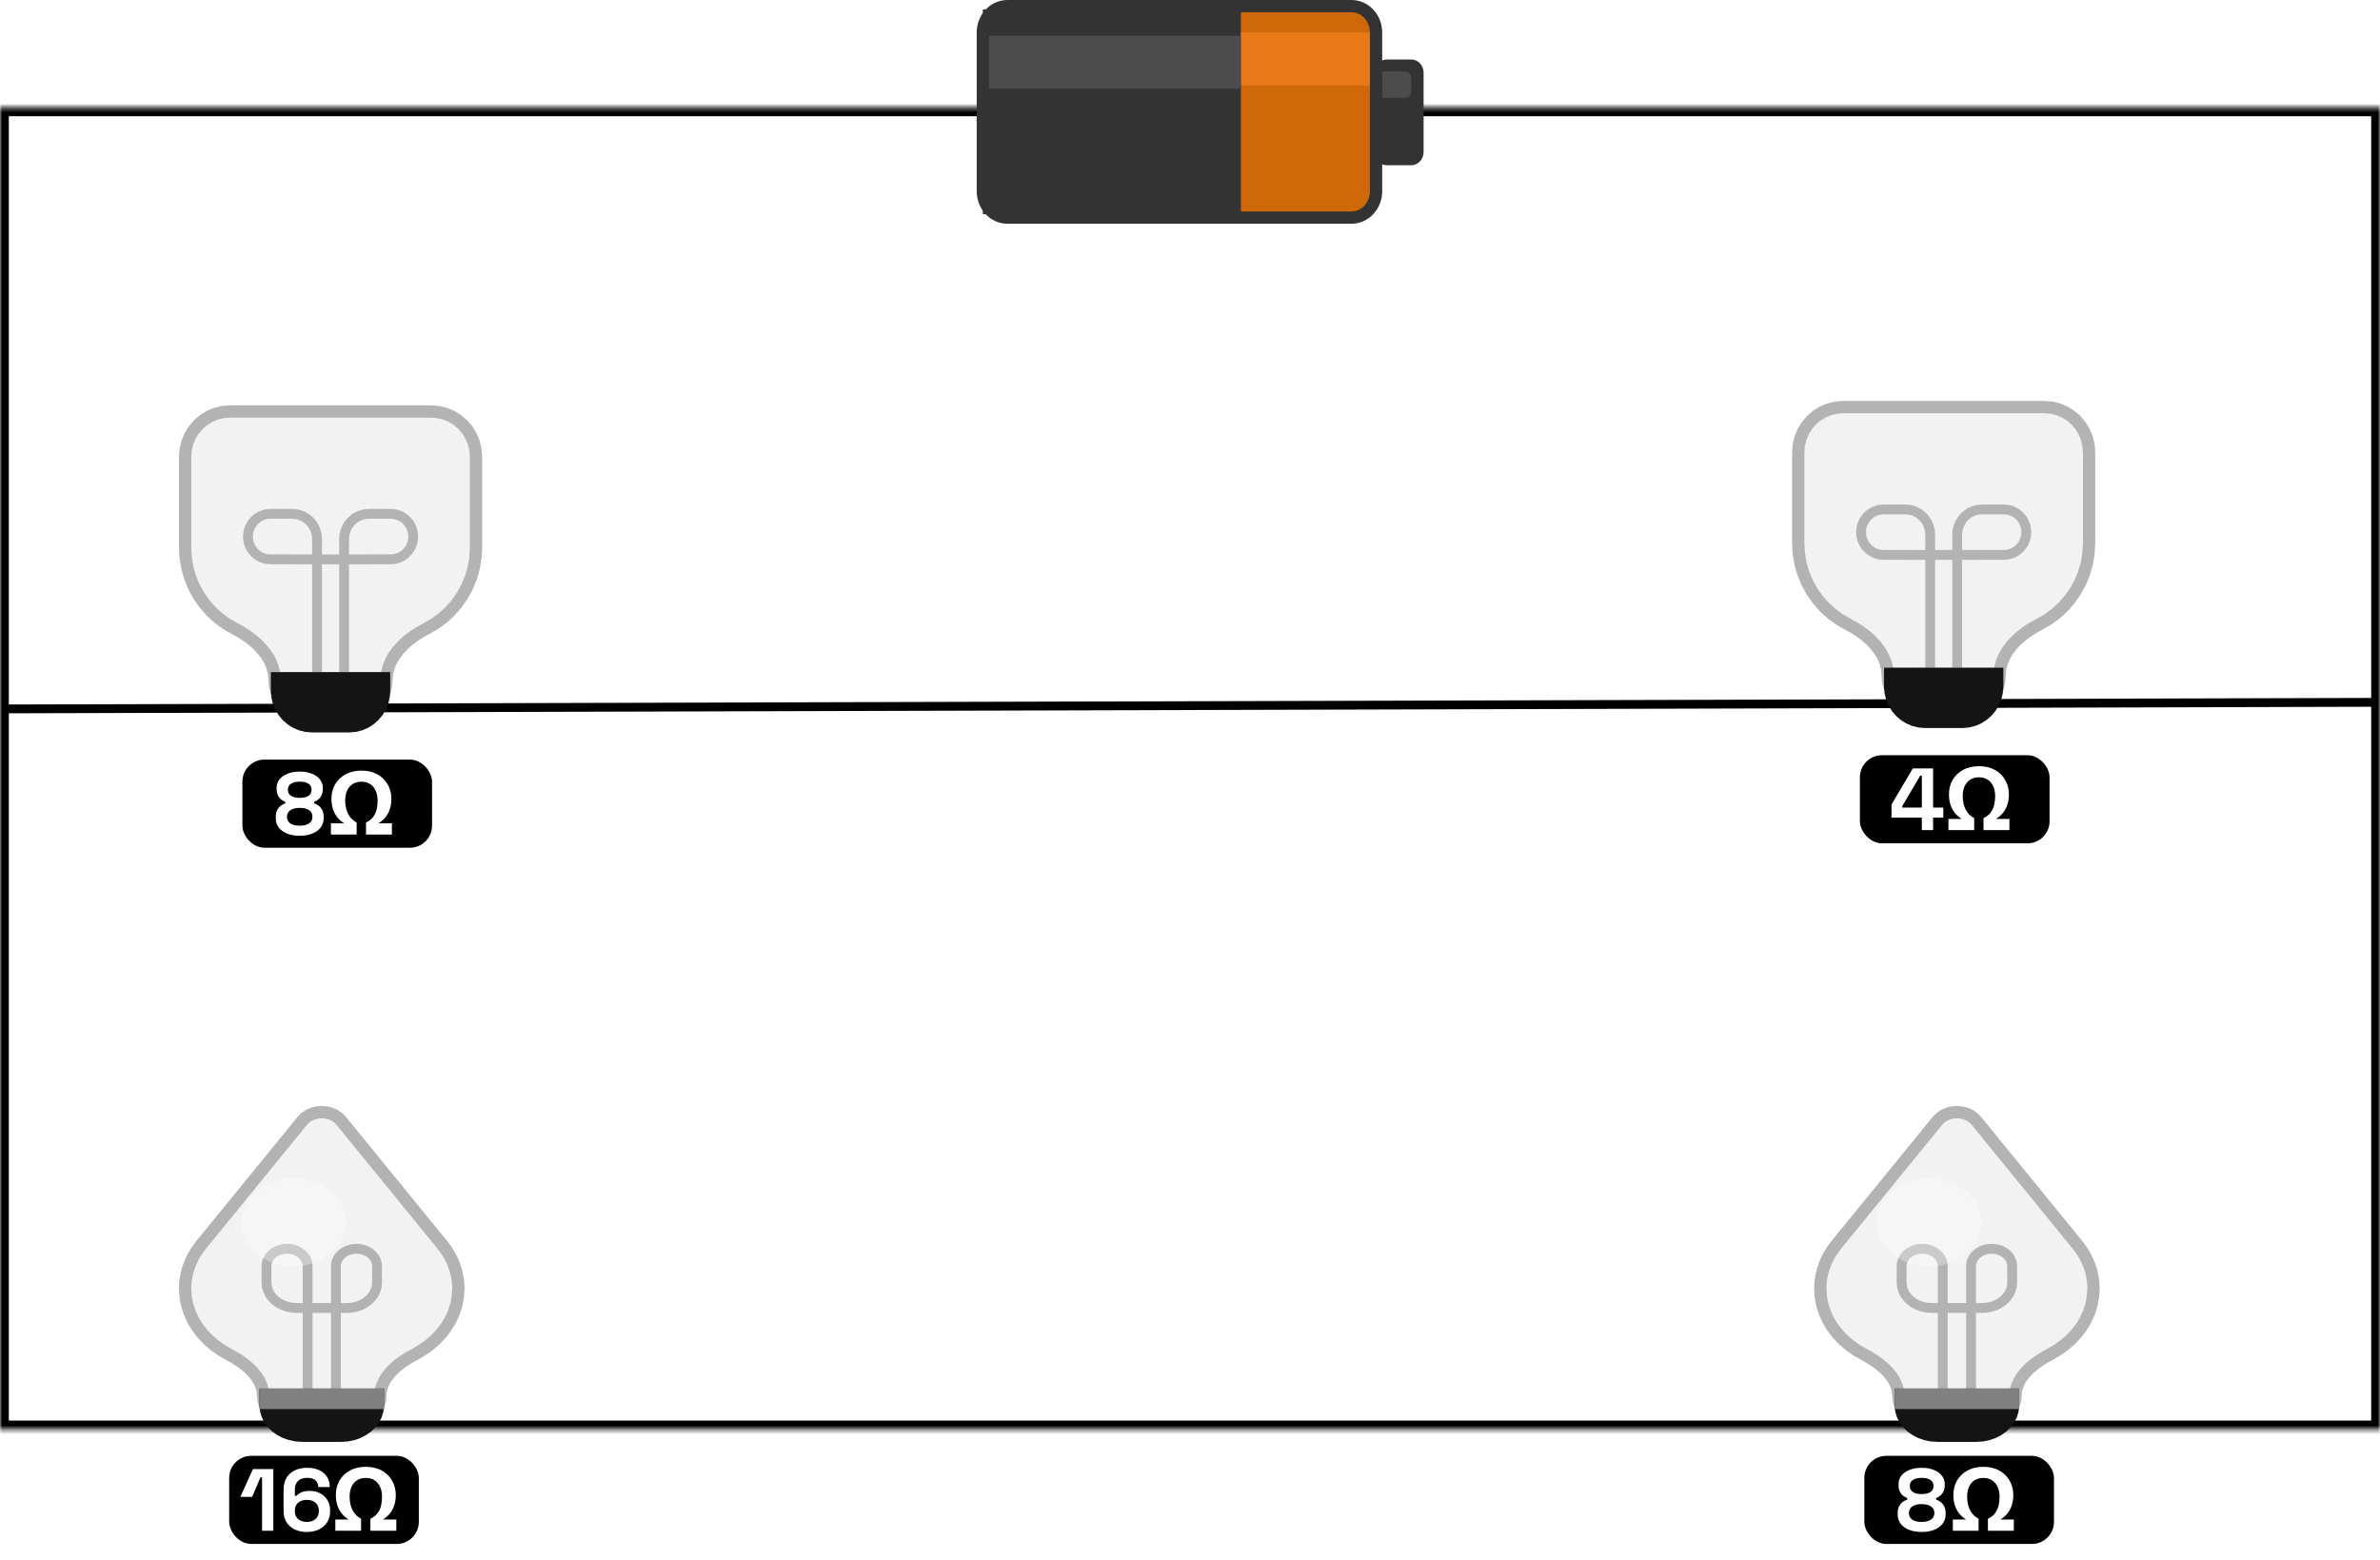 <svg width="540" height="354" viewBox="0 0 540 354" fill="none" xmlns="http://www.w3.org/2000/svg">
<mask id="mask0_227_347" style="mask-type:luminance" maskUnits="userSpaceOnUse" x="0" y="24" width="540" height="301">
<path d="M0 24.382H540V159.382V324.382H0V160.882V24.382Z" fill="white"/>
</mask>
<g mask="url(#mask0_227_347)">
<path d="M0 160.882L0.003 161.882L540.003 160.382L540 159.382L539.997 158.382L-0.003 159.882L0 160.882ZM0 24.382V22.382H-2V24.382H0ZM540 24.382H542V22.382H540V24.382ZM540 324.382V326.382H542V324.382H540ZM0 324.382H-2V326.382H0V324.382ZM0 24.382V26.382H540V24.382V22.382H0V24.382ZM540 324.382V322.382H0V324.382V326.382H540V324.382ZM0 324.382H2V160.882H0H-2V324.382H0ZM0 160.882H2V24.382H0H-2V160.882H0ZM540 24.382H538V159.382H540H542V24.382H540ZM540 159.382H538V324.382H540H542V159.382H540Z" fill="black"/>
</g>
<path d="M306.641 49.371H228.576C225.496 49.371 223 46.685 223 43.372V7.38C223 4.067 225.496 1.382 228.576 1.382H306.641C309.721 1.382 312.217 4.067 312.217 7.38V43.372C312.217 46.685 309.721 49.371 306.641 49.371Z" fill="#CE6809"/>
<path d="M223 48.621H281.549V2.131H223V48.621Z" fill="#333333"/>
<path d="M281.549 19.377H312.218V7.38H281.549V19.377Z" fill="#E77A16"/>
<path d="M223 20.123H281.549V8.126H223V20.123Z" fill="#4C4C4C"/>
<path d="M320.212 37.494H314.636C313.096 37.494 311.848 36.151 311.848 34.495V16.499C311.848 14.843 313.096 13.5 314.636 13.5H320.212C321.752 13.5 323 14.843 323 16.499V34.495C323 36.151 321.752 37.494 320.212 37.494Z" fill="#333333"/>
<path d="M318.818 22.194H313.242C312.472 22.194 311.848 21.522 311.848 20.694V17.695C311.848 16.866 312.472 16.195 313.242 16.195H318.818C319.588 16.195 320.212 16.866 320.212 17.695V20.694C320.212 21.522 319.588 22.194 318.818 22.194Z" fill="#4C4C4C"/>
<path d="M306.641 49.382H228.576C225.496 49.382 223 46.696 223 43.383V7.391C223 4.078 225.496 1.392 228.576 1.392H306.641C309.721 1.392 312.217 4.078 312.217 7.391V43.383C312.217 46.696 309.721 49.382 306.641 49.382Z" stroke="#333333" stroke-width="2.785"/>
<path d="M416.662 282.481L415.98 283.374L415.365 284.298L414.819 285.248L414.343 286.222L413.937 287.217L413.602 288.231L413.34 289.261L413.152 290.305L413.038 291.358L413 292.42L413.118 294.296L413.463 296.115L414.023 297.868L414.787 299.542L415.743 301.13L416.878 302.62L418.181 304.003L419.639 305.269L421.241 306.407L422.974 307.407L424.179 308.072L425.341 308.803L426.44 309.599L427.456 310.457L428.369 311.374L429.161 312.348L429.811 313.378L430.3 314.461L430.607 315.593L430.714 316.774L430.817 317.85L431.116 318.87L431.595 319.821L432.236 320.689L433.024 321.462L433.943 322.124L434.976 322.664L436.108 323.066L437.321 323.317L438.6 323.404H449.4L450.679 323.317L451.892 323.066L453.024 322.664L454.057 322.124L454.976 321.462L455.764 320.689L456.405 319.821L456.884 318.87L457.182 317.85L457.286 316.774L457.393 315.593L457.7 314.461L458.189 313.378L458.839 312.348L459.631 311.374L460.544 310.457L461.56 309.599L462.659 308.803L463.821 308.072L465.026 307.407L466.759 306.407L468.361 305.269L469.819 304.003L471.122 302.62L472.257 301.13L473.213 299.542L473.977 297.868L474.537 296.115L474.882 294.296L475 292.42L474.962 291.358L474.848 290.305L474.66 289.261L474.398 288.231L474.063 287.217L473.657 286.222L473.181 285.248L472.635 284.298L472.02 283.374L471.338 282.481L448.384 254.324L447.682 253.625L446.864 253.081L445.958 252.693L444.994 252.46L444 252.382L443.006 252.46L442.042 252.693L441.136 253.081L440.318 253.625L439.616 254.324L416.662 282.481Z" fill="#F2F2F2" stroke="#B3B3B3" stroke-width="2.791"/>
<path d="M440.794 317.711V287.316L440.733 286.68L440.556 286.076L440.273 285.514L439.894 285L439.427 284.543L438.884 284.151L438.273 283.832L437.603 283.595L436.886 283.446L436.129 283.395L435.372 283.446L434.655 283.595L433.986 283.833L433.374 284.151L432.831 284.543L432.365 285L431.985 285.514L431.703 286.077L431.526 286.68L431.465 287.316V291.089L431.554 292.02L431.813 292.904L432.227 293.727L432.783 294.48L433.465 295.149L434.261 295.722L435.156 296.189L436.136 296.538L437.187 296.755L438.295 296.83L437.8 296.838H450.2L449.714 296.83L450.822 296.755L451.873 296.538L452.853 296.189L453.748 295.722L454.543 295.149L455.226 294.48L455.781 293.727L456.196 292.904L456.454 292.02L456.544 291.089V287.316L456.483 286.68L456.306 286.077L456.023 285.514L455.644 285L455.178 284.543L454.634 284.151L454.023 283.833L453.354 283.595L452.636 283.446L451.88 283.395L451.123 283.446L450.405 283.595L449.736 283.832L449.125 284.151L448.581 284.543L448.115 285L447.736 285.514L447.453 286.076L447.276 286.68L447.215 287.316V317.711" stroke="#B3B3B3" stroke-width="2.233"/>
<path d="M430.715 315.958H457.286V318.936L457.17 320.144L456.835 321.29L456.298 322.358L455.577 323.333L454.692 324.201L453.66 324.945L452.499 325.551L451.229 326.002L449.866 326.284L448.429 326.382H439.572L438.135 326.284L436.772 326.002L435.501 325.551L434.341 324.945L433.309 324.201L432.424 323.333L431.703 322.358L431.166 321.29L430.831 320.144L430.715 318.936V315.958Z" fill="#141414" stroke="#141414" stroke-width="1.675"/>
<path d="M430.715 315.958H457.286V318.936H430.715V315.958Z" fill="#808080" stroke="#808080" stroke-width="1.675"/>
<path d="M437.653 267.371C444.226 267.371 449.554 271.85 449.554 277.376C449.554 282.901 444.226 287.381 437.653 287.381C431.079 287.381 425.751 282.901 425.751 277.376C425.751 271.85 431.079 267.371 437.653 267.371Z" fill="white" fill-opacity="0.3"/>
<rect x="423" y="330.382" width="43.027" height="20" rx="5" fill="black"/>
<path d="M443.082 347.382V344.842H446.102C445.476 344.455 444.942 343.989 444.502 343.442C444.076 342.882 443.749 342.255 443.522 341.562C443.309 340.855 443.202 340.089 443.202 339.262C443.202 338.049 443.476 336.962 444.022 336.002C444.582 335.042 445.369 334.282 446.382 333.722C447.409 333.162 448.616 332.882 450.002 332.882C451.402 332.882 452.609 333.162 453.622 333.722C454.636 334.282 455.416 335.049 455.962 336.022C456.522 336.982 456.802 338.069 456.802 339.282C456.802 340.109 456.689 340.869 456.462 341.562C456.249 342.255 455.922 342.882 455.482 343.442C455.042 343.989 454.502 344.455 453.862 344.842H456.922V347.382H451.042V344.662C451.776 344.315 452.329 343.875 452.702 343.342C453.089 342.795 453.349 342.209 453.482 341.582C453.616 340.942 453.682 340.309 453.682 339.682C453.682 338.789 453.529 338.029 453.222 337.402C452.929 336.762 452.509 336.269 451.962 335.922C451.416 335.575 450.762 335.402 450.002 335.402C449.242 335.402 448.582 335.575 448.022 335.922C447.476 336.269 447.056 336.762 446.762 337.402C446.469 338.042 446.322 338.809 446.322 339.702C446.322 340.329 446.402 340.955 446.562 341.582C446.722 342.209 446.989 342.789 447.362 343.322C447.749 343.855 448.269 344.302 448.922 344.662V347.382H443.082Z" fill="white"/>
<path d="M436.004 347.662C434.937 347.662 433.991 347.502 433.164 347.182C432.351 346.862 431.711 346.402 431.244 345.802C430.791 345.189 430.564 344.469 430.564 343.642V343.402C430.564 342.762 430.677 342.235 430.904 341.822C431.131 341.395 431.411 341.062 431.744 340.822C432.091 340.582 432.417 340.415 432.724 340.322V339.962C432.417 339.855 432.111 339.682 431.804 339.442C431.497 339.202 431.244 338.882 431.044 338.482C430.857 338.082 430.764 337.602 430.764 337.042V336.802C430.764 336.069 430.977 335.429 431.404 334.882C431.844 334.322 432.457 333.889 433.244 333.582C434.031 333.262 434.951 333.102 436.004 333.102C437.057 333.102 437.977 333.262 438.764 333.582C439.551 333.889 440.157 334.322 440.584 334.882C441.024 335.429 441.244 336.069 441.244 336.802V337.042C441.244 337.602 441.144 338.082 440.944 338.482C440.757 338.882 440.511 339.202 440.204 339.442C439.911 339.682 439.604 339.855 439.284 339.962V340.322C439.604 340.415 439.931 340.582 440.264 340.822C440.597 341.062 440.877 341.395 441.104 341.822C441.331 342.235 441.444 342.762 441.444 343.402V343.642C441.444 344.469 441.211 345.189 440.744 345.802C440.291 346.402 439.651 346.862 438.824 347.182C438.011 347.502 437.071 347.662 436.004 347.662ZM436.004 345.382C436.924 345.382 437.631 345.209 438.124 344.862C438.631 344.502 438.884 344.029 438.884 343.442V343.282C438.884 342.695 438.637 342.229 438.144 341.882C437.664 341.522 436.951 341.342 436.004 341.342C435.071 341.342 434.357 341.522 433.864 341.882C433.371 342.229 433.124 342.695 433.124 343.282V343.442C433.124 344.029 433.371 344.502 433.864 344.862C434.371 345.209 435.084 345.382 436.004 345.382ZM436.004 339.062C436.857 339.062 437.517 338.909 437.984 338.602C438.451 338.295 438.684 337.862 438.684 337.302V337.142C438.684 336.582 438.444 336.149 437.964 335.842C437.484 335.535 436.831 335.382 436.004 335.382C435.177 335.382 434.524 335.535 434.044 335.842C433.564 336.149 433.324 336.582 433.324 337.142V337.302C433.324 337.862 433.557 338.295 434.024 338.602C434.491 338.909 435.151 339.062 436.004 339.062Z" fill="white"/>
<path d="M45.662 282.481L44.98 283.374L44.365 284.298L43.819 285.248L43.343 286.222L42.937 287.217L42.602 288.231L42.34 289.261L42.152 290.305L42.038 291.358L42 292.42L42.118 294.296L42.463 296.115L43.023 297.868L43.788 299.542L44.743 301.13L45.878 302.62L47.181 304.003L48.639 305.269L50.241 306.407L51.974 307.407L53.179 308.072L54.341 308.803L55.44 309.599L56.456 310.457L57.369 311.374L58.161 312.348L58.811 313.378L59.3 314.461L59.607 315.593L59.714 316.774L59.818 317.85L60.116 318.87L60.594 319.821L61.236 320.689L62.024 321.462L62.943 322.124L63.976 322.664L65.108 323.066L66.321 323.317L67.6 323.404H78.4L79.679 323.317L80.892 323.066L82.024 322.664L83.057 322.124L83.976 321.462L84.764 320.689L85.406 319.821L85.884 318.87L86.183 317.85L86.286 316.774L86.393 315.593L86.7 314.461L87.189 313.378L87.839 312.348L88.631 311.374L89.544 310.457L90.56 309.599L91.659 308.803L92.821 308.072L94.026 307.407L95.759 306.407L97.361 305.269L98.819 304.003L100.122 302.62L101.257 301.13L102.213 299.542L102.977 297.868L103.537 296.115L103.882 294.296L104 292.42L103.962 291.358L103.848 290.305L103.66 289.261L103.398 288.231L103.063 287.217L102.657 286.222L102.181 285.248L101.635 284.298L101.02 283.374L100.338 282.481L77.384 254.324L76.682 253.625L75.864 253.081L74.958 252.693L73.994 252.46L73 252.382L72.006 252.46L71.042 252.693L70.136 253.081L69.318 253.625L68.616 254.324L45.662 282.481Z" fill="#F2F2F2" stroke="#B3B3B3" stroke-width="2.791"/>
<path d="M69.793 317.711V287.316L69.733 286.68L69.556 286.076L69.273 285.514L68.894 285L68.427 284.543L67.884 284.151L67.272 283.832L66.603 283.595L65.885 283.446L65.129 283.395L64.372 283.446L63.655 283.595L62.986 283.833L62.374 284.151L61.831 284.543L61.365 285L60.985 285.514L60.703 286.077L60.526 286.68L60.465 287.316V291.089L60.554 292.02L60.813 292.904L61.227 293.727L61.783 294.48L62.465 295.149L63.261 295.722L64.156 296.189L65.136 296.538L66.187 296.755L67.294 296.83L66.8 296.838H79.2L78.714 296.83L79.822 296.755L80.873 296.538L81.853 296.189L82.748 295.722L83.543 295.149L84.226 294.48L84.781 293.727L85.195 292.904L85.454 292.02L85.544 291.089V287.316L85.483 286.68L85.306 286.077L85.023 285.514L84.644 285L84.178 284.543L83.634 284.151L83.023 283.833L82.354 283.595L81.636 283.446L80.88 283.395L80.123 283.446L79.405 283.595L78.736 283.832L78.125 284.151L77.581 284.543L77.115 285L76.736 285.514L76.453 286.076L76.276 286.68L76.215 287.316V317.711" stroke="#B3B3B3" stroke-width="2.233"/>
<path d="M59.715 315.958H86.286V318.936L86.17 320.144L85.835 321.29L85.297 322.358L84.577 323.333L83.692 324.201L82.66 324.945L81.499 325.551L80.229 326.002L78.866 326.284L77.429 326.382H68.572L67.135 326.284L65.772 326.002L64.501 325.551L63.341 324.945L62.309 324.201L61.424 323.333L60.703 322.358L60.166 321.29L59.831 320.144L59.715 318.936V315.958Z" fill="#141414" stroke="#141414" stroke-width="1.675"/>
<path d="M59.715 315.958H86.286V318.936H59.715V315.958Z" fill="#808080" stroke="#808080" stroke-width="1.675"/>
<path d="M66.653 267.371C73.226 267.371 78.554 271.85 78.554 277.376C78.554 282.901 73.226 287.381 66.653 287.381C60.079 287.381 54.751 282.901 54.751 277.376C54.751 271.85 60.079 267.371 66.653 267.371Z" fill="white" fill-opacity="0.3"/>
<rect x="52" y="330.382" width="43.027" height="20" rx="5" fill="black"/>
<path d="M76.082 347.382V344.842H79.102C78.476 344.455 77.942 343.989 77.502 343.442C77.076 342.882 76.749 342.255 76.522 341.562C76.309 340.855 76.202 340.089 76.202 339.262C76.202 338.049 76.476 336.962 77.022 336.002C77.582 335.042 78.369 334.282 79.382 333.722C80.409 333.162 81.616 332.882 83.002 332.882C84.402 332.882 85.609 333.162 86.622 333.722C87.636 334.282 88.416 335.049 88.962 336.022C89.522 336.982 89.802 338.069 89.802 339.282C89.802 340.109 89.689 340.869 89.462 341.562C89.249 342.255 88.922 342.882 88.482 343.442C88.042 343.989 87.502 344.455 86.862 344.842H89.922V347.382H84.042V344.662C84.776 344.315 85.329 343.875 85.702 343.342C86.089 342.795 86.349 342.209 86.482 341.582C86.616 340.942 86.682 340.309 86.682 339.682C86.682 338.789 86.529 338.029 86.222 337.402C85.929 336.762 85.509 336.269 84.962 335.922C84.416 335.575 83.762 335.402 83.002 335.402C82.242 335.402 81.582 335.575 81.022 335.922C80.476 336.269 80.056 336.762 79.762 337.402C79.469 338.042 79.322 338.809 79.322 339.702C79.322 340.329 79.402 340.955 79.562 341.582C79.722 342.209 79.989 342.789 80.362 343.322C80.749 343.855 81.269 344.302 81.922 344.662V347.382H76.082Z" fill="white"/>
<path d="M59.457 347.382V335.262H59.097L57.217 339.702H54.537L57.397 333.382H62.017V347.382H59.457ZM69.58 347.662C68.513 347.662 67.587 347.462 66.8 347.062C66.013 346.662 65.406 346.109 64.98 345.402C64.553 344.695 64.34 343.882 64.34 342.962V338.182C64.34 337.049 64.567 336.109 65.02 335.362C65.487 334.602 66.12 334.035 66.92 333.662C67.733 333.289 68.66 333.102 69.7 333.102C70.74 333.102 71.64 333.275 72.4 333.622C73.173 333.969 73.766 334.469 74.18 335.122C74.606 335.775 74.82 336.555 74.82 337.462H72.22C72.22 336.902 72.026 336.415 71.64 336.002C71.253 335.589 70.606 335.382 69.7 335.382C68.806 335.382 68.113 335.615 67.62 336.082C67.14 336.549 66.9 337.195 66.9 338.022V339.462H67.26C67.487 339.195 67.833 338.942 68.3 338.702C68.766 338.462 69.447 338.342 70.34 338.342C71.153 338.342 71.9 338.515 72.58 338.862C73.273 339.209 73.833 339.715 74.26 340.382C74.686 341.035 74.9 341.829 74.9 342.762V343.002C74.9 343.922 74.68 344.735 74.24 345.442C73.8 346.135 73.18 346.682 72.38 347.082C71.58 347.469 70.647 347.662 69.58 347.662ZM69.62 345.382C70.46 345.382 71.12 345.162 71.6 344.722C72.093 344.282 72.34 343.695 72.34 342.962V342.802C72.34 342.309 72.227 341.882 72 341.522C71.787 341.162 71.473 340.882 71.06 340.682C70.66 340.482 70.18 340.382 69.62 340.382C69.073 340.382 68.593 340.482 68.18 340.682C67.766 340.882 67.447 341.162 67.22 341.522C67.007 341.882 66.9 342.309 66.9 342.802V342.962C66.9 343.695 67.14 344.282 67.62 344.722C68.113 345.162 68.78 345.382 69.62 345.382Z" fill="white"/>
<rect x="422" y="171.382" width="43.027" height="20" rx="5" fill="black"/>
<path d="M442.082 188.382V185.842H445.102C444.476 185.455 443.942 184.989 443.502 184.442C443.076 183.882 442.749 183.255 442.522 182.562C442.309 181.855 442.202 181.089 442.202 180.262C442.202 179.049 442.476 177.962 443.022 177.002C443.582 176.042 444.369 175.282 445.382 174.722C446.409 174.162 447.616 173.882 449.002 173.882C450.402 173.882 451.609 174.162 452.622 174.722C453.636 175.282 454.416 176.049 454.962 177.022C455.522 177.982 455.802 179.069 455.802 180.282C455.802 181.109 455.689 181.869 455.462 182.562C455.249 183.255 454.922 183.882 454.482 184.442C454.042 184.989 453.502 185.455 452.862 185.842H455.922V188.382H450.042V185.662C450.776 185.315 451.329 184.875 451.702 184.342C452.089 183.795 452.349 183.209 452.482 182.582C452.616 181.942 452.682 181.309 452.682 180.682C452.682 179.789 452.529 179.029 452.222 178.402C451.929 177.762 451.509 177.269 450.962 176.922C450.416 176.575 449.762 176.402 449.002 176.402C448.242 176.402 447.582 176.575 447.022 176.922C446.476 177.269 446.056 177.762 445.762 178.402C445.469 179.042 445.322 179.809 445.322 180.702C445.322 181.329 445.402 181.955 445.562 182.582C445.722 183.209 445.989 183.789 446.362 184.322C446.749 184.855 447.269 185.302 447.922 185.662V188.382H442.082Z" fill="white"/>
<path d="M436.043 188.382V185.542H429.163V182.582L434.003 174.382H438.603V183.262H440.923V185.542H438.603V188.382H436.043ZM431.603 183.262H436.043V176.022H435.683L431.603 182.942V183.262Z" fill="white"/>
<path d="M418.154 92.382L416.507 92.517L414.944 92.906L413.488 93.53L412.157 94.367L410.974 95.395L409.959 96.593L409.133 97.941L408.518 99.417L408.133 101L408 102.668V123.24L408.135 125.624L408.53 127.928L409.169 130.137L410.039 132.235L411.123 134.207L412.408 136.039L413.878 137.715L415.517 139.22L417.312 140.539L419.248 141.657L420.629 142.412L421.971 143.267L423.251 144.219L424.441 145.264L425.517 146.4L426.455 147.624L427.228 148.931L427.811 150.319L428.179 151.784L428.308 153.324L428.406 154.562L428.692 155.736L429.149 156.831L429.761 157.831L430.514 158.72L431.392 159.483L432.379 160.104L433.46 160.567L434.619 160.856L435.841 160.956H446.159L447.381 160.856L448.54 160.567L449.621 160.104L450.608 159.483L451.486 158.72L452.239 157.831L452.851 156.831L453.308 155.736L453.594 154.562L453.692 153.324L453.821 151.784L454.189 150.319L454.772 148.931L455.545 147.624L456.483 146.4L457.559 145.264L458.749 144.219L460.029 143.267L461.371 142.412L462.752 141.657L464.688 140.539L466.483 139.22L468.122 137.715L469.592 136.039L470.877 134.207L471.961 132.235L472.831 130.137L473.47 127.928L473.865 125.624L474 123.24V102.668L473.867 101L473.482 99.417L472.867 97.941L472.041 96.593L471.026 95.395L469.843 94.367L468.512 93.53L467.056 92.906L465.493 92.517L463.846 92.382H418.154Z" fill="#F2F2F2" stroke="#B3B3B3" stroke-width="2.785"/>
<path d="M437.937 153.398V121.319L437.864 120.392L437.65 119.513L437.308 118.694L436.849 117.945L436.286 117.279L435.628 116.708L434.889 116.244L434.08 115.897L433.213 115.681L432.298 115.606L427.352 115.606L426.525 115.674L425.741 115.87L425.01 116.183L424.342 116.602L423.749 117.118L423.239 117.72L422.825 118.396L422.516 119.137L422.323 119.931L422.256 120.768L422.323 121.606L422.516 122.4L422.825 123.141L423.239 123.817L423.749 124.418L424.342 124.934L425.01 125.354L425.741 125.667L426.525 125.863L427.352 125.93L432.165 125.93L432.108 125.939H449.896L449.844 125.93L454.657 125.93L455.484 125.863L456.268 125.667L456.999 125.354L457.667 124.934L458.261 124.418L458.77 123.817L459.184 123.141L459.493 122.4L459.686 121.606L459.753 120.768L459.686 119.931L459.493 119.137L459.184 118.396L458.77 117.72L458.261 117.118L457.667 116.602L456.999 116.183L456.268 115.87L455.484 115.674L454.658 115.606L449.711 115.606L448.797 115.681L447.929 115.897L447.12 116.244L446.381 116.708L445.724 117.279L445.16 117.945L444.701 118.694L444.359 119.513L444.146 120.392L444.072 121.319V153.398" stroke="#B3B3B3" stroke-width="2.228"/>
<path d="M428.308 152.383H453.692V155.812H428.308V152.383Z" fill="#808080" stroke="#808080" stroke-width="1.671"/>
<path d="M428.308 152.381H453.692V155.81L453.582 157.2L453.261 158.519L452.748 159.749L452.06 160.872L451.214 161.871L450.228 162.728L449.119 163.425L447.905 163.945L446.603 164.27L445.231 164.382H436.769L435.397 164.27L434.095 163.945L432.881 163.425L431.772 162.728L430.786 161.871L429.94 160.872L429.252 159.749L428.739 158.519L428.418 157.2L428.308 155.81V152.381Z" fill="#141414" stroke="#141414" stroke-width="1.671"/>
<rect x="55" y="172.382" width="43.027" height="20" rx="5" fill="black"/>
<path d="M75.082 189.382V186.842H78.102C77.476 186.455 76.942 185.989 76.502 185.442C76.076 184.882 75.749 184.255 75.522 183.562C75.309 182.855 75.202 182.089 75.202 181.262C75.202 180.049 75.476 178.962 76.022 178.002C76.582 177.042 77.369 176.282 78.382 175.722C79.409 175.162 80.616 174.882 82.002 174.882C83.402 174.882 84.609 175.162 85.622 175.722C86.636 176.282 87.416 177.049 87.962 178.022C88.522 178.982 88.802 180.069 88.802 181.282C88.802 182.109 88.689 182.869 88.462 183.562C88.249 184.255 87.922 184.882 87.482 185.442C87.042 185.989 86.502 186.455 85.862 186.842H88.922V189.382H83.042V186.662C83.776 186.315 84.329 185.875 84.702 185.342C85.089 184.795 85.349 184.209 85.482 183.582C85.616 182.942 85.682 182.309 85.682 181.682C85.682 180.789 85.529 180.029 85.222 179.402C84.929 178.762 84.509 178.269 83.962 177.922C83.416 177.575 82.762 177.402 82.002 177.402C81.242 177.402 80.582 177.575 80.022 177.922C79.476 178.269 79.056 178.762 78.762 179.402C78.469 180.042 78.322 180.809 78.322 181.702C78.322 182.329 78.402 182.955 78.562 183.582C78.722 184.209 78.989 184.789 79.362 185.322C79.749 185.855 80.269 186.302 80.922 186.662V189.382H75.082Z" fill="white"/>
<path d="M68.004 189.662C66.937 189.662 65.991 189.502 65.164 189.182C64.351 188.862 63.711 188.402 63.244 187.802C62.791 187.189 62.564 186.469 62.564 185.642V185.402C62.564 184.762 62.677 184.235 62.904 183.822C63.131 183.395 63.411 183.062 63.744 182.822C64.091 182.582 64.417 182.415 64.724 182.322V181.962C64.417 181.855 64.111 181.682 63.804 181.442C63.497 181.202 63.244 180.882 63.044 180.482C62.857 180.082 62.764 179.602 62.764 179.042V178.802C62.764 178.069 62.977 177.429 63.404 176.882C63.844 176.322 64.457 175.889 65.244 175.582C66.031 175.262 66.951 175.102 68.004 175.102C69.057 175.102 69.977 175.262 70.764 175.582C71.551 175.889 72.157 176.322 72.584 176.882C73.024 177.429 73.244 178.069 73.244 178.802V179.042C73.244 179.602 73.144 180.082 72.944 180.482C72.757 180.882 72.511 181.202 72.204 181.442C71.911 181.682 71.604 181.855 71.284 181.962V182.322C71.604 182.415 71.931 182.582 72.264 182.822C72.597 183.062 72.877 183.395 73.104 183.822C73.331 184.235 73.444 184.762 73.444 185.402V185.642C73.444 186.469 73.211 187.189 72.744 187.802C72.291 188.402 71.651 188.862 70.824 189.182C70.011 189.502 69.071 189.662 68.004 189.662ZM68.004 187.382C68.924 187.382 69.631 187.209 70.124 186.862C70.631 186.502 70.884 186.029 70.884 185.442V185.282C70.884 184.695 70.637 184.229 70.144 183.882C69.664 183.522 68.951 183.342 68.004 183.342C67.071 183.342 66.357 183.522 65.864 183.882C65.371 184.229 65.124 184.695 65.124 185.282V185.442C65.124 186.029 65.371 186.502 65.864 186.862C66.371 187.209 67.084 187.382 68.004 187.382ZM68.004 181.062C68.857 181.062 69.517 180.909 69.984 180.602C70.451 180.295 70.684 179.862 70.684 179.302V179.142C70.684 178.582 70.444 178.149 69.964 177.842C69.484 177.535 68.831 177.382 68.004 177.382C67.177 177.382 66.524 177.535 66.044 177.842C65.564 178.149 65.324 178.582 65.324 179.142V179.302C65.324 179.862 65.557 180.295 66.024 180.602C66.491 180.909 67.151 181.062 68.004 181.062Z" fill="white"/>
<path d="M52.154 93.382L50.507 93.517L48.944 93.906L47.488 94.53L46.157 95.367L44.974 96.395L43.959 97.593L43.133 98.941L42.518 100.417L42.133 102L42 103.668V124.24L42.135 126.624L42.53 128.928L43.169 131.137L44.039 133.235L45.123 135.207L46.408 137.039L47.877 138.715L49.517 140.22L51.312 141.539L53.248 142.657L54.629 143.412L55.971 144.267L57.251 145.219L58.441 146.264L59.517 147.4L60.455 148.624L61.228 149.931L61.811 151.319L62.179 152.784L62.308 154.324L62.406 155.562L62.692 156.736L63.149 157.831L63.761 158.831L64.514 159.72L65.392 160.483L66.379 161.104L67.46 161.567L68.619 161.856L69.841 161.956H80.159L81.381 161.856L82.54 161.567L83.621 161.104L84.608 160.483L85.486 159.72L86.239 158.831L86.851 157.831L87.308 156.736L87.594 155.562L87.692 154.324L87.821 152.784L88.189 151.319L88.772 149.931L89.545 148.624L90.483 147.4L91.559 146.264L92.749 145.219L94.029 144.267L95.371 143.412L96.752 142.657L98.688 141.539L100.483 140.22L102.122 138.715L103.592 137.039L104.877 135.207L105.961 133.235L106.831 131.137L107.47 128.928L107.865 126.624L108 124.24V103.668L107.867 102L107.482 100.417L106.867 98.941L106.041 97.593L105.026 96.395L103.843 95.367L102.512 94.53L101.056 93.906L99.493 93.517L97.846 93.382H52.154Z" fill="#F2F2F2" stroke="#B3B3B3" stroke-width="2.785"/>
<path d="M71.937 154.398V122.319L71.864 121.392L71.65 120.513L71.308 119.694L70.849 118.945L70.285 118.279L69.628 117.708L68.889 117.244L68.08 116.897L67.213 116.681L66.298 116.606L61.352 116.606L60.525 116.674L59.741 116.87L59.01 117.183L58.342 117.602L57.748 118.118L57.239 118.72L56.825 119.396L56.516 120.137L56.323 120.931L56.256 121.768L56.323 122.606L56.516 123.4L56.825 124.141L57.239 124.817L57.749 125.418L58.342 125.934L59.01 126.354L59.741 126.667L60.525 126.863L61.352 126.93L66.165 126.93L66.108 126.939H83.896L83.844 126.93L88.657 126.93L89.484 126.863L90.268 126.667L90.999 126.354L91.667 125.934L92.26 125.418L92.77 124.817L93.184 124.141L93.493 123.4L93.686 122.606L93.753 121.768L93.686 120.931L93.493 120.137L93.184 119.396L92.77 118.72L92.261 118.118L91.667 117.602L90.999 117.183L90.268 116.87L89.484 116.674L88.657 116.606L83.711 116.606L82.797 116.681L81.929 116.897L81.12 117.244L80.381 117.708L79.724 118.279L79.16 118.945L78.701 119.694L78.359 120.513L78.146 121.392L78.072 122.319V154.398" stroke="#B3B3B3" stroke-width="2.228"/>
<path d="M62.308 153.383H87.692V156.812H62.308V153.383Z" fill="#808080" stroke="#808080" stroke-width="1.671"/>
<path d="M62.308 153.381H87.692V156.81L87.582 158.2L87.261 159.519L86.748 160.749L86.06 161.872L85.214 162.871L84.228 163.728L83.119 164.425L81.905 164.945L80.603 165.27L79.231 165.382H70.769L69.397 165.27L68.095 164.945L66.881 164.425L65.772 163.728L64.786 162.871L63.94 161.872L63.252 160.749L62.739 159.519L62.419 158.2L62.308 156.81V153.381Z" fill="#141414" stroke="#141414" stroke-width="1.671"/>
</svg>
